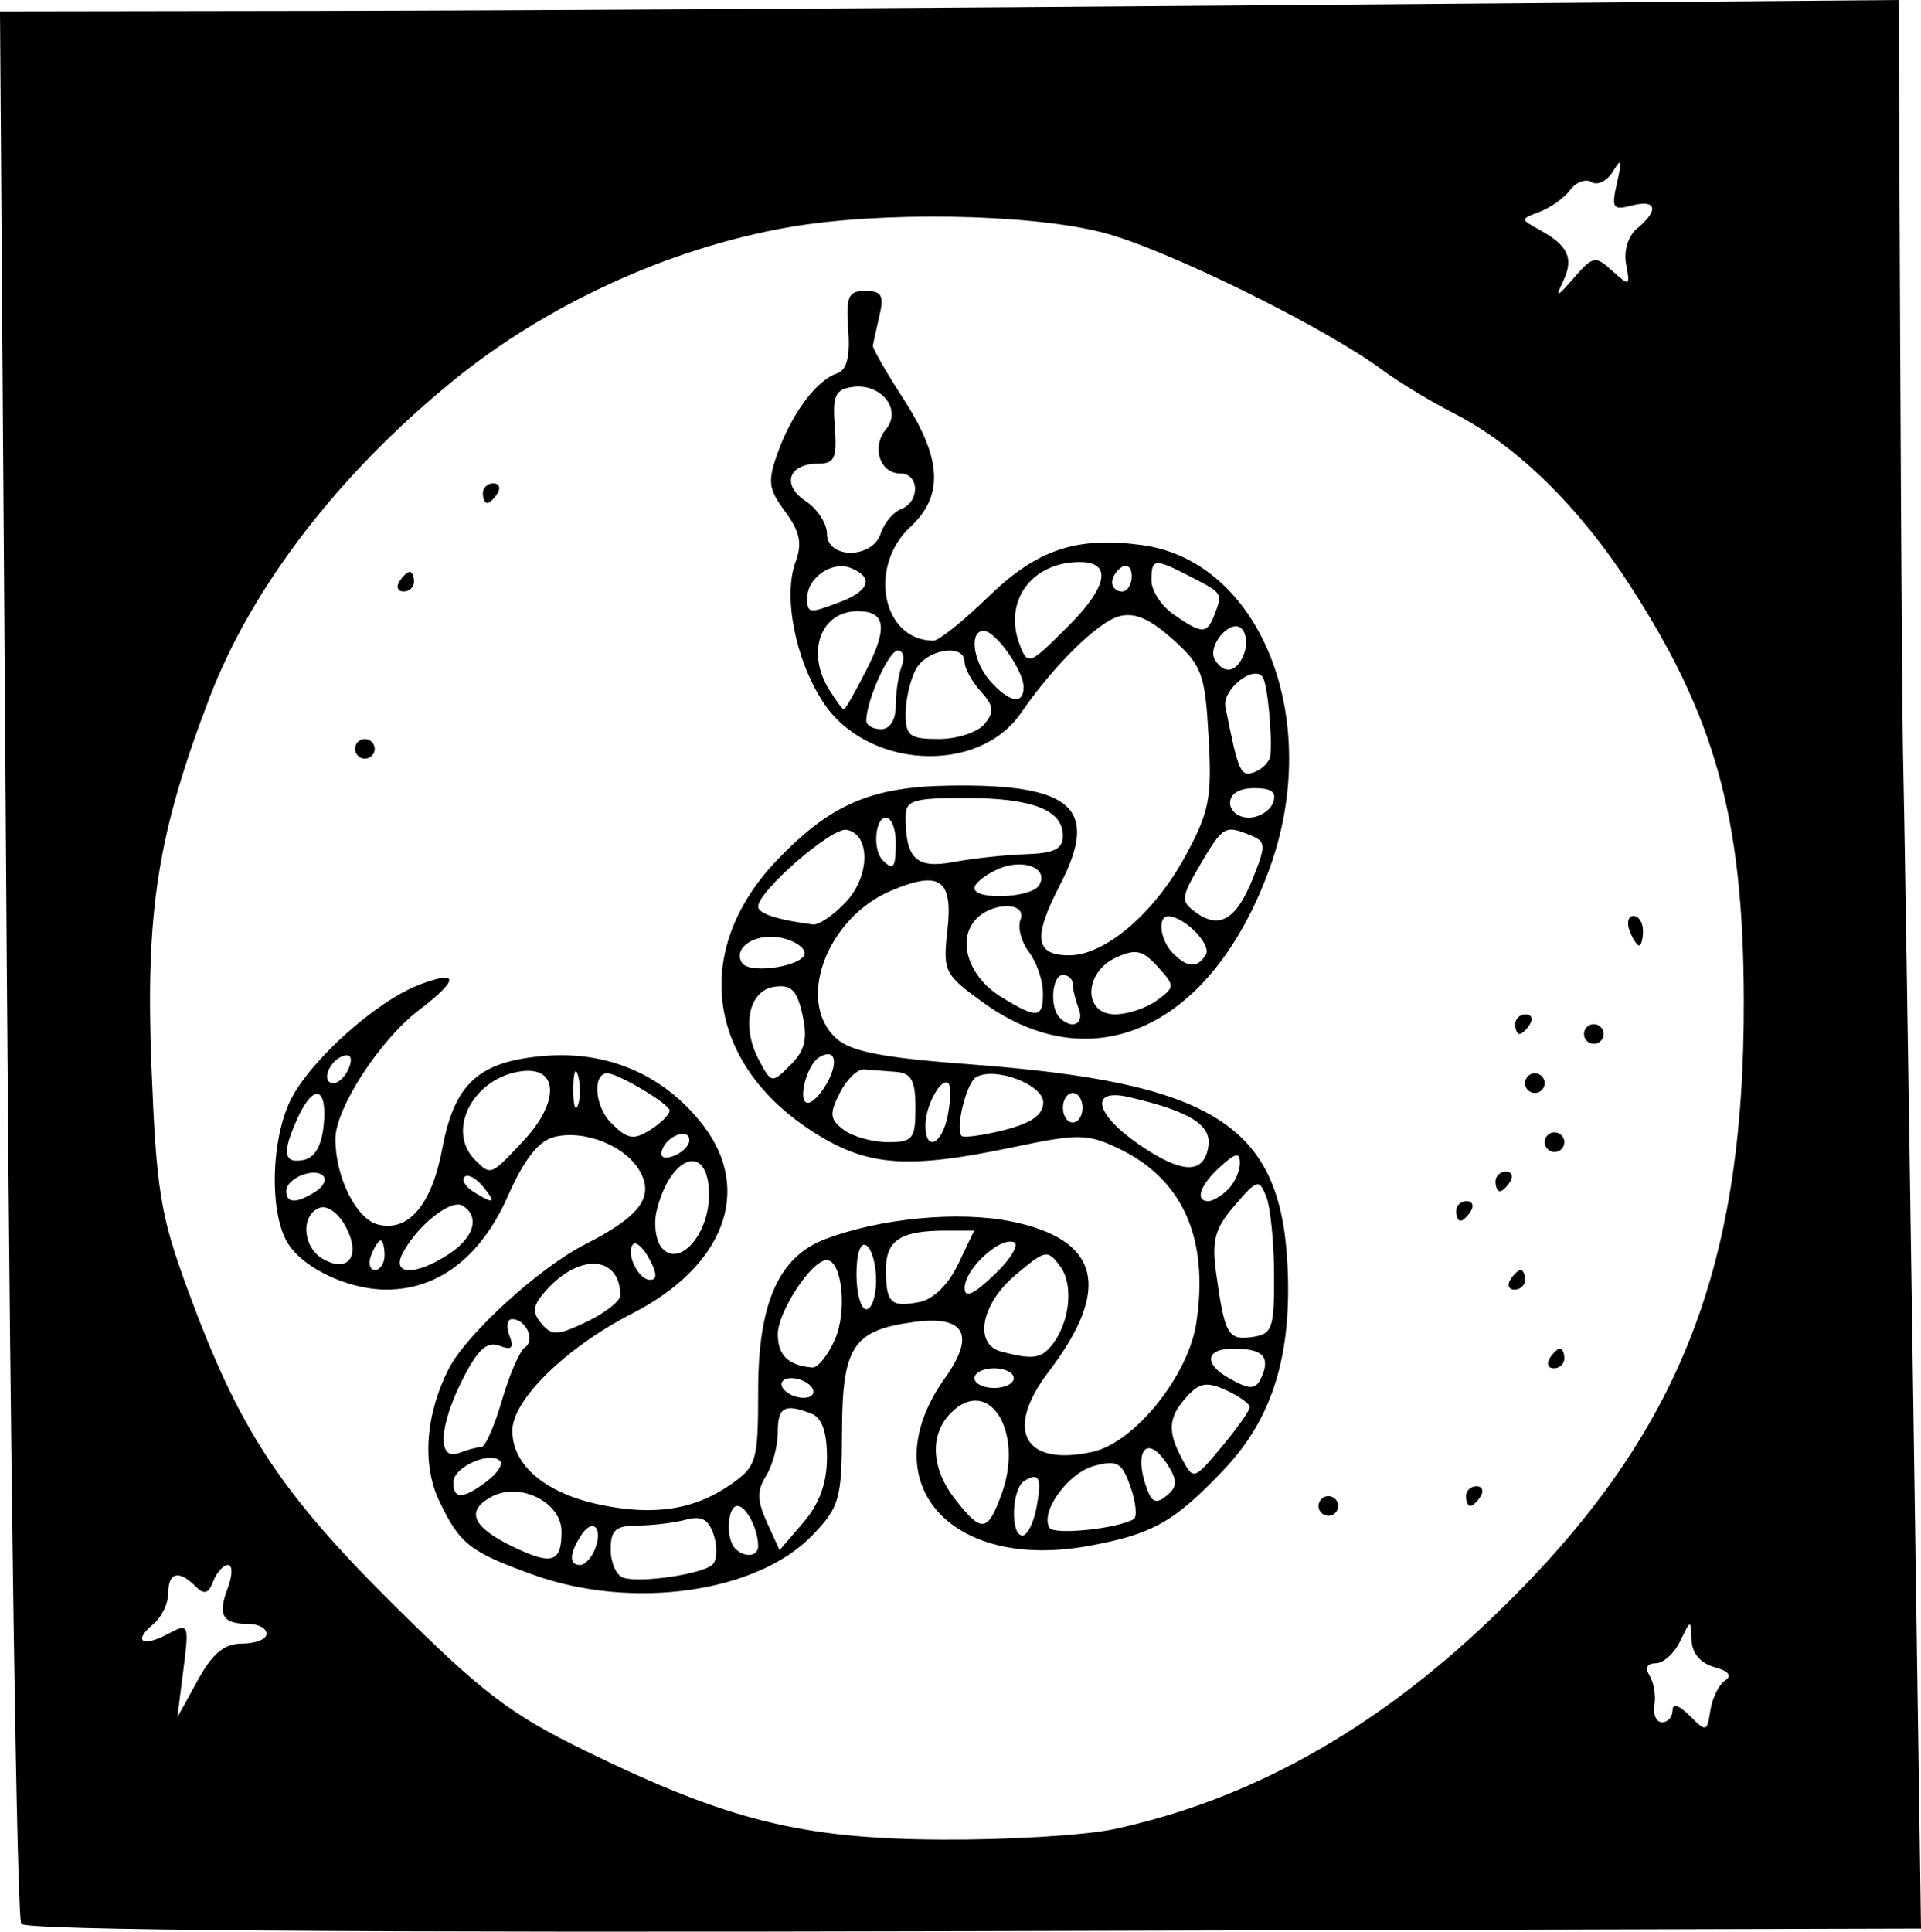 <?xml version="1.0" encoding="UTF-8" standalone="no"?>
<!-- Created with Inkscape (http://www.inkscape.org/) -->

<svg
   xmlns:dc="http://purl.org/dc/elements/1.1/"
   xmlns:cc="http://creativecommons.org/ns#"
   xmlns:rdf="http://www.w3.org/1999/02/22-rdf-syntax-ns#"
   xmlns:svg="http://www.w3.org/2000/svg"
   xmlns="http://www.w3.org/2000/svg"
   xmlns:sodipodi="http://sodipodi.sourceforge.net/DTD/sodipodi-0.dtd"
   xmlns:inkscape="http://www.inkscape.org/namespaces/inkscape"
   width="55.143mm"
   height="55.442mm"
   viewBox="0 0 195.39 196.449"
   id="svg2"
   version="1.1"
   inkscape:version="0.91 r13725"
   sodipodi:docname="rounded_snake.svg">
  <defs
     id="defs4" />
  <sodipodi:namedview
     id="base"
     pagecolor="#ffffff"
     bordercolor="#666666"
     borderopacity="1.0"
     inkscape:pageopacity="0.0"
     inkscape:pageshadow="2"
     inkscape:zoom="1.4"
     inkscape:cx="-72.042094"
     inkscape:cy="87.004583"
     inkscape:document-units="px"
     inkscape:current-layer="layer1"
     showgrid="false"
     inkscape:window-width="1366"
     inkscape:window-height="744"
     inkscape:window-x="0"
     inkscape:window-y="24"
     inkscape:window-maximized="1"
     fit-margin-top="0"
     fit-margin-left="0"
     fit-margin-right="0"
     fit-margin-bottom="0" />
  <g
     inkscape:label="Layer 1"
     inkscape:groupmode="layer"
     id="layer1"
     transform="translate(-315.562,-391.151)">
    <path
       style="fill:#000000"
       d="m 317.724,586.808 c -0.43,-0.55 -1.093,-44.538 -1.472,-97.75 l -0.69,-96.75 33.308,-0.051 c 18.319,-0.028 61.77,-0.289 96.558,-0.579 l 63.25,-0.527 0.167,36.829 c 0.092,20.256 0.226,38.629 0.298,40.829 0.072,2.2 0.509,29.758 0.971,61.24 l 0.839,57.24 -96.222,0.26 c -63.271,0.171 -96.49,-0.083 -97.005,-0.74 z m 111.115,-9.628 c 13.796,-2.959 26.507,-10.041 38.355,-21.372 18.878,-18.054 25.816,-35.036 25.737,-63 -0.052,-18.404 -2.878,-28.674 -11.601,-42.158 -5.158,-7.974 -11.559,-14.235 -17.803,-17.416 -2.392,-1.218 -5.699,-3.219 -7.349,-4.445 -5.925,-4.404 -22.125,-12.369 -28.453,-13.989 -7.554,-1.934 -22.699,-2.175 -32.098,-0.51 -12.033,2.131 -24.45,7.822 -33.949,15.56 -11.696,9.527 -20.497,20.981 -24.818,32.297 -5.277,13.819 -6.516,21.719 -5.891,37.558 0.494,12.514 0.907,15.059 3.672,22.578 5.235,14.237 9.363,20.555 20.939,32.051 9.07,9.007 11.897,11.158 19.599,14.916 14.435,7.043 21.959,8.912 36.201,8.991 6.71,0.037 14.568,-0.44 17.461,-1.06 z m -59.013,-25.869 c -6.498,-2.338 -7.508,-3.131 -9.603,-7.547 -1.757,-3.703 -1.374,-8.829 1.007,-13.456 1.788,-3.476 9.192,-10.234 13.759,-12.559 5.618,-2.86 7.106,-4.791 5.706,-7.406 -1.4,-2.616 -5.647,-4.346 -8.754,-3.566 -1.604,0.403 -3.051,2.251 -4.723,6.03 -2.724,6.16 -7.053,9.491 -12.342,9.497 -4.011,0.005 -8.768,-2.319 -10.191,-4.979 -1.715,-3.204 -1.519,-10.239 0.396,-14.223 1.928,-4.012 8.745,-10.14 13.138,-11.811 4.06,-1.544 4.05,-0.537 -0.026,2.572 -4.003,3.053 -8.516,10.013 -8.516,13.133 0,3.857 2.111,8.107 4.313,8.683 3.109,0.813 5.491,-1.998 6.565,-7.75 1.233,-6.6 3.71,-8.84 10.388,-9.394 6.508,-0.54 12.276,1.995 16.176,7.107 5.022,6.585 2.087,14.312 -7.254,19.094 -6.728,3.444 -12.188,8.783 -12.188,11.917 0,3.516 3.346,6.351 8.879,7.521 5.527,1.169 9.649,0.529 13.371,-2.078 2.594,-1.816 2.75,-2.363 2.754,-9.608 0.004,-8.773 2.089,-13.498 6.747,-15.289 5.605,-2.155 13.634,-2.923 19.027,-1.82 8.983,1.838 10.216,6.825 3.776,15.269 -4.552,5.968 -2.519,9.688 4.457,8.156 4.28,-0.94 9.754,-7.742 10.561,-13.123 1.296,-8.641 -1.392,-14.639 -7.955,-17.753 -3.126,-1.484 -4.088,-1.495 -10.593,-0.127 -10.841,2.28 -14.869,1.988 -20.33,-1.474 -10.987,-6.968 -12.547,-18.567 -3.73,-27.743 5.473,-5.696 9.587,-7.445 17.739,-7.542 12.31,-0.147 15.022,2.336 11.013,10.08 -2.794,5.398 -2.562,7.184 0.934,7.184 3.636,0 8.636,-4.273 11.797,-10.08 2.448,-4.498 2.723,-5.905 2.372,-12.121 -0.365,-6.457 -0.666,-7.273 -3.675,-9.962 -2.359,-2.108 -3.89,-2.754 -5.461,-2.306 -2.192,0.626 -6.653,5.03 -9.954,9.827 -4.358,6.334 -15.736,5.683 -20.155,-1.153 -2.807,-4.343 -4.052,-10.739 -2.766,-14.215 0.695,-1.878 0.447,-3.079 -1.055,-5.111 -1.726,-2.334 -1.814,-3.068 -0.73,-6.067 1.434,-3.966 3.933,-7.298 5.987,-7.983 1.001,-0.334 1.353,-1.689 1.154,-4.441 -0.246,-3.405 -0.002,-3.961 1.74,-3.961 1.658,0 1.919,0.46 1.433,2.536 -0.326,1.395 -0.626,2.761 -0.665,3.036 -0.039,0.275 1.368,2.726 3.128,5.446 3.891,6.014 4.096,9.819 0.7,12.967 -4.384,4.063 -2.863,11.588 2.342,11.588 0.536,0 3.036,-2.004 5.556,-4.453 4.947,-4.808 8.965,-6.164 15.618,-5.272 12.138,1.628 18.507,17.797 12.98,32.953 -5.869,16.095 -17.908,21.689 -29.15,13.545 -3.902,-2.827 -4.064,-3.155 -3.595,-7.309 0.583,-5.173 -0.739,-6.123 -5.658,-4.068 -6.607,2.76 -9.805,11.291 -5.644,15.057 1.477,1.337 4.744,1.972 13.509,2.626 24.858,1.855 31.661,6.14 32.381,20.396 0.465,9.204 -1.525,15.623 -6.454,20.823 -5.04,5.316 -7.231,6.557 -13.685,7.75 -14.279,2.64 -22.191,-6.526 -14.707,-17.037 3.147,-4.42 2.049,-6.414 -3.148,-5.717 -6.206,0.832 -7.288,2.481 -7.318,11.15 -0.024,6.847 -0.256,7.664 -2.986,10.514 -5.612,5.858 -18.318,7.669 -28.391,4.046 z m 18.2,-1.033 c 0.467,-0.423 0.536,-1.756 0.154,-2.961 -0.524,-1.649 -1.229,-2.049 -2.849,-1.614 -1.184,0.318 -3.391,0.584 -4.904,0.591 -2.238,0.011 -2.75,0.464 -2.75,2.43 0,1.329 0.562,2.619 1.25,2.866 1.64,0.59 8.014,-0.329 9.099,-1.312 z m -15.349,-3.369 c 0,-2.981 -4.23,-5.084 -7.118,-3.538 -2.676,1.432 -1.963,3.087 2.191,5.085 3.97,1.909 4.927,1.609 4.927,-1.547 z m 3.417,1.755 c 0.837,-2.182 -0.274,-3.196 -1.456,-1.328 -1.183,1.87 -1.208,2.971 -0.068,2.971 0.491,0 1.177,-0.739 1.524,-1.643 z m 16.583,-0.275 c 0,-1.73 -1.214,-4.082 -2.107,-4.082 -1.036,0 -1.211,3.349 -0.226,4.333 0.965,0.965 2.333,0.818 2.333,-0.252 z m 7,-9.031 c 0,-2.577 -0.52,-4.037 -1.582,-4.444 -2.745,-1.053 -3.418,-0.678 -3.418,1.907 0,1.382 -0.537,3.374 -1.194,4.426 -0.933,1.494 -0.913,2.529 0.09,4.732 l 1.285,2.82 2.41,-2.801 c 1.641,-1.908 2.41,-4.026 2.41,-6.639 z m 21.295,5.199 c 0.596,-3.104 0.314,-3.745 -1.229,-2.791 -1.282,0.792 -1.439,5.541 -0.183,5.541 0.486,0 1.121,-1.238 1.412,-2.75 z m 9.895,1.097 c 0.38,-0.215 0.239,-1.684 -0.312,-3.266 -0.874,-2.506 -1.347,-2.783 -3.69,-2.158 -2.666,0.711 -5.542,4.695 -4.549,6.302 0.464,0.751 6.828,0.097 8.551,-0.878 z m -13.413,-2.606 c 2.284,-6.315 -1.318,-12.057 -5.156,-8.219 -2.212,2.212 -2.035,5.682 0.451,8.844 2.675,3.401 3.278,3.321 4.704,-0.625 z m 16.938,-2.826 c -2.135,-3.418 -3.67,-1.568 -2.098,2.529 0.467,1.217 0.942,1.337 1.955,0.497 1.058,-0.878 1.088,-1.512 0.143,-3.026 z m -69.288,1.564 c 1.06,-0.802 1.656,-1.729 1.325,-2.059 -1.036,-1.036 -4.752,0.645 -4.752,2.148 0,1.798 0.966,1.773 3.427,-0.089 z m 77.573,-7.53 c 0,-0.345 -1.082,-1.12 -2.404,-1.723 -1.956,-0.891 -2.702,-0.767 -4,0.668 -1.894,2.093 -1.993,3.496 -0.45,6.378 1.126,2.103 1.196,2.081 4,-1.278 1.57,-1.88 2.854,-3.701 2.854,-4.046 z m -78.137,4.052 c 0.385,0 1.322,-2.138 2.082,-4.75 0.76,-2.612 1.816,-5.037 2.346,-5.388 1.08,-0.715 0.09,-2.862 -1.319,-2.862 -0.5,0 -0.621,0.753 -0.267,1.674 0.486,1.267 0.236,1.518 -1.028,1.033 -1.239,-0.475 -2.188,0.374 -3.674,3.287 -2.48,4.861 -2.68,8.481 -0.422,7.614 0.87,-0.334 1.897,-0.607 2.282,-0.607 z m 33.637,-6 c -0.34,-0.55 -1.293,-1 -2.118,-1 -0.825,0 -1.222,0.45 -0.882,1 0.34,0.55 1.293,1 2.118,1 0.825,0 1.222,-0.45 0.882,-1 z m 20.5,-1 c 0,-0.55 -0.9,-1 -2,-1 -1.1,0 -2,0.45 -2,1 0,0.55 0.9,1 2,1 1.1,0 2,-0.45 2,-1 z m 25.324,-0.402 c 0.71,-1.851 -0.149,-2.598 -2.991,-2.598 -2.756,0 -3.052,1.482 -0.583,2.92 2.363,1.376 2.942,1.324 3.574,-0.322 z m -43.526,-3.504 c 1.277,-2.884 0.74,-8.093 -0.834,-8.093 -1.514,0 -4.964,5.248 -4.964,7.552 0,2.128 1.095,3.18 3.506,3.37 0.553,0.043 1.585,-1.229 2.292,-2.828 z m 21.999,0.651 c 1.887,-2.274 2.34,-6.178 0.94,-8.092 -1.294,-1.767 -1.49,-1.731 -4.545,0.839 -3.546,2.984 -4.3,7.072 -1.442,7.819 3.106,0.812 3.986,0.713 5.047,-0.566 z m -43.812,-5.18 c -0.058,-4.007 -4.097,-4.308 -7.491,-0.558 -1.417,1.565 -1.527,2.248 -0.554,3.421 1.065,1.283 1.642,1.262 4.638,-0.166 1.882,-0.897 3.415,-2.111 3.407,-2.697 z m 66.494,-2.065 c -0.012,-3.3 -0.37,-6.878 -0.796,-7.951 -0.728,-1.834 -0.92,-1.78 -3.217,0.893 -2.026,2.357 -2.346,3.546 -1.871,6.951 0.861,6.176 1.201,6.775 3.651,6.427 2.056,-0.292 2.253,-0.848 2.233,-6.32 z m -40.478,0.559 c 0,-1.618 -0.45,-3.219 -1,-3.559 -0.595,-0.368 -1,0.823 -1,2.941 0,1.957 0.45,3.559 1,3.559 0.55,0 1,-1.323 1,-2.941 z m 8.341,-1.648 1.626,-3.411 -2.902,0 c -4.567,0 -6.066,0.973 -6.066,3.94 0,3.419 0.472,3.883 3.381,3.327 1.431,-0.273 2.963,-1.766 3.96,-3.857 z m 5.65,-2.247 c -1.497,-0.499 -4.991,2.776 -4.991,4.678 0,1.072 0.915,0.656 3.049,-1.389 1.677,-1.606 2.551,-3.087 1.942,-3.29 z m -37.037,1.751 c -0.614,-1.147 -1.36,-1.842 -1.659,-1.543 -0.824,0.824 0.496,3.629 1.708,3.629 0.74,0 0.724,-0.639 -0.05,-2.086 z m -30.901,-3.314 c -0.752,-1.405 -1.889,-2.217 -2.68,-1.913 -1.943,0.746 -1.706,4.026 0.376,5.201 2.596,1.465 3.872,-0.357 2.304,-3.288 z m 3.946,2.9 c 0,-0.825 -0.177,-1.5 -0.393,-1.5 -0.216,0 -0.652,0.675 -0.969,1.5 -0.317,0.825 -0.14,1.5 0.393,1.5 0.533,0 0.969,-0.675 0.969,-1.5 z m 6.535,-0.115 c 2.59,-1.697 3.194,-3.817 1.402,-4.924 -1.157,-0.715 -4.559,1.965 -6.065,4.778 -1.236,2.31 1.242,2.387 4.663,0.146 z m 26.465,-6.04 c 0,-5.316 -3.9,-4.139 -5.314,1.603 -0.331,1.346 -0.107,3.045 0.499,3.775 1.752,2.111 4.815,-1.311 4.815,-5.378 z m -40.029,-0.306 c 0.809,-0.512 1.166,-1.235 0.793,-1.608 -0.915,-0.915 -3.764,0.249 -3.764,1.538 0,1.27 1.035,1.295 2.971,0.07 z m 17.009,-0.563 c -0.696,-0.838 -1.525,-1.264 -1.843,-0.946 -0.318,0.318 0.083,0.997 0.892,1.509 2.117,1.339 2.394,1.175 0.951,-0.563 z m 75.82,0.324 c 0.66,-0.66 1.2,-1.855 1.2,-2.655 0,-1.155 -0.412,-1.082 -2,0.355 -2.054,1.859 -2.617,3.5 -1.2,3.5 0.44,0 1.34,-0.54 2,-1.2 z m -71.652,-4.958 c 3.621,-3.876 3.571,-7.479 -0.098,-7.069 -4.939,0.552 -7.87,6.007 -4.85,9.027 1.621,1.621 1.594,1.632 4.948,-1.958 z m 69.653,0.54 c 0.309,-2.151 -1.921,-3.523 -8.051,-4.956 -4.092,-0.957 -3.542,1.694 1,4.819 4.387,3.018 6.631,3.062 7.051,0.137 z m -89.988,-2.14 c 0.375,-3.875 -1.036,-4.244 -2.653,-0.695 -1.609,3.531 -1.453,4.655 0.589,4.268 1.153,-0.218 1.857,-1.438 2.063,-3.573 z m 37.187,1.568 c 0,-1.314 -2.273,-0.491 -2.771,1.004 -0.244,0.731 0.214,0.954 1.188,0.581 0.871,-0.334 1.584,-1.047 1.584,-1.584 z m -2,-3.025 c 0,-0.657 -5.243,-3.785 -6.343,-3.785 -1.534,0 -1.285,3.372 0.371,5.028 1.674,1.674 2.293,1.788 3.977,0.737 1.097,-0.685 1.995,-1.576 1.995,-1.98 z m 25,-0.285 c 0,-2.783 -0.41,-3.531 -2,-3.65 -1.1,-0.083 -2.549,-0.195 -3.22,-0.25 -0.671,-0.055 -1.788,1.025 -2.482,2.4 -1.075,2.129 -1.014,2.685 0.412,3.75 0.92,0.688 2.938,1.25 4.482,1.25 2.543,0 2.809,-0.331 2.809,-3.5 z m 3.295,0.75 c 0.291,-1.512 0.319,-2.962 0.062,-3.221 -0.699,-0.707 -2.325,2.222 -2.342,4.221 -0.024,2.783 1.698,2.027 2.28,-1 z m 9.705,-1.292 c 0,-1.831 -5.006,-3.69 -6.856,-2.547 -0.976,0.603 -2.119,5.281 -1.453,5.947 0.223,0.223 2.183,-0.046 4.357,-0.598 2.766,-0.702 3.952,-1.543 3.952,-2.802 z m 4,0.542 c 0,-0.825 -0.45,-1.5 -1,-1.5 -0.55,0 -1,0.675 -1,1.5 0,0.825 0.45,1.5 1,1.5 0.55,0 1,-0.675 1,-1.5 z m -51.307,-3.231 c -0.254,-0.973 -0.478,-0.419 -0.498,1.231 -0.02,1.65 0.187,2.446 0.461,1.769 0.274,-0.677 0.291,-2.027 0.037,-3 z m 25.353,0.645 c 1.178,-2.201 0.733,-3.513 -0.859,-2.53 -1.283,0.793 -2.218,4.616 -1.129,4.616 0.479,0 1.373,-0.939 1.987,-2.086 z m -48.652,-1.498 c 0.374,-0.974 0.15,-1.431 -0.581,-1.188 -1.495,0.498 -2.318,2.771 -1.004,2.771 0.537,0 1.25,-0.713 1.584,-1.584 z m 46.119,-5.357 c -0.553,-2.519 -1.143,-3.111 -2.855,-2.867 -2.626,0.374 -3.394,4.063 -1.559,7.491 1.258,2.351 1.304,2.358 3.194,0.468 1.47,-1.47 1.755,-2.659 1.22,-5.092 z m 28.094,-0.641 c -0.334,-0.87 -0.607,-1.995 -0.607,-2.5 0,-0.505 -0.45,-0.918 -1,-0.918 -1.117,0 -1.371,3.296 -0.333,4.333 1.266,1.266 2.546,0.662 1.94,-0.915 z m -3.639,-1.668 c -0.018,-1.238 -0.662,-3.081 -1.431,-4.097 -0.77,-1.016 -1.157,-2.478 -0.861,-3.25 0.736,-1.918 -3.06,-1.85 -4.665,0.084 -1.782,2.148 -0.528,5.744 2.699,7.736 3.684,2.275 4.297,2.207 4.259,-0.473 z m 11.577,0.84 c 1.871,-1.368 1.874,-1.469 0.095,-3.435 -1.526,-1.686 -2.236,-1.842 -4.237,-0.93 -3.293,1.501 -3.364,5.774 -0.095,5.774 1.27,0 3.176,-0.634 4.237,-1.41 z m -35.831,-4.96 c -0.204,-0.622 -1.401,-1.281 -2.659,-1.465 -2.494,-0.365 -4.62,1.113 -3.713,2.581 0.807,1.305 6.822,0.252 6.372,-1.116 z m 40.826,0.303 c 0.617,-0.999 -2.135,-3.831 -3.791,-3.902 -1.175,-0.05 -0.878,2.44 0.45,3.768 1.482,1.482 2.483,1.522 3.341,0.133 z m -36.633,-5.336 c 2.49,-2.65 2.541,-6.897 0.089,-7.363 -1.487,-0.283 -8.997,6.236 -8.997,7.81 0,0.714 2,1.367 5.576,1.819 0.592,0.075 2.091,-0.945 3.332,-2.266 z m 41.413,-2.426 c 1.334,-3.324 1.317,-3.736 -0.174,-4.352 -2.661,-1.098 -2.848,-0.993 -5.133,2.881 -2.024,3.431 -2.061,3.791 -0.502,4.931 2.41,1.762 4.123,0.742 5.809,-3.46 z m -21.752,0.716 c 1.084,-1.754 -1.647,-2.81 -4.227,-1.634 -1.288,0.587 -2.342,1.445 -2.342,1.907 0,1.254 5.774,1.014 6.569,-0.272 z m -14.569,-4.388 c 0,-1.375 -0.45,-2.5 -1,-2.5 -1.117,0 -1.371,3.296 -0.333,4.333 1.102,1.102 1.333,0.785 1.333,-1.833 z m 13.25,1.217 c 2.871,-0.091 3.75,-0.533 3.75,-1.883 0,-2.621 -3.143,-3.834 -9.934,-3.834 -5.313,0 -6.066,0.238 -6.066,1.918 0,4.286 1.086,5.305 4.893,4.593 1.984,-0.371 5.295,-0.728 7.357,-0.794 z m 25.112,-5.217 c 0.416,-1.084 -0.11,-1.5 -1.893,-1.5 -1.528,0 -2.469,0.572 -2.469,1.5 0,0.825 0.852,1.5 1.893,1.5 1.041,0 2.152,-0.675 2.469,-1.5 z m -0.256,-4.857 c 0.193,-2.083 -0.296,-7.131 -0.766,-7.896 -0.853,-1.391 -4.164,1.207 -3.81,2.99 1.327,6.694 1.543,7.172 2.98,6.621 0.819,-0.314 1.537,-1.086 1.596,-1.715 z m -29.09,-3.162 c 1.028,-1.238 0.958,-1.853 -0.378,-3.329 -0.901,-0.995 -1.638,-2.337 -1.638,-2.981 0,-1.919 -3.846,-1.328 -4.965,0.763 -0.569,1.064 -1.035,3.089 -1.035,4.5 0,2.248 0.418,2.566 3.378,2.566 1.858,0 3.945,-0.683 4.638,-1.519 z m -9.016,-1.899 c 0,-1.33 0.273,-3.13 0.607,-4 0.334,-0.87 0.153,-1.582 -0.402,-1.582 -0.918,0 -3.205,5.101 -3.205,7.149 0,0.468 0.675,0.851 1.5,0.851 0.92,0 1.5,-0.935 1.5,-2.418 z m -2.982,-3.616 c 2.19,-4.292 1.944,-5.966 -0.877,-5.966 -3.792,0 -5.301,4.169 -2.9,8.014 0.682,1.093 1.348,1.986 1.48,1.986 0.132,0 1.165,-1.815 2.297,-4.034 z m 15.982,1.757 c 0,-1.689 -2.859,-5.723 -4.057,-5.723 -1.522,0 -1.083,3.188 0.712,5.171 1.93,2.133 3.345,2.366 3.345,0.551 z m 22.426,-3.39 c 0.352,-0.917 0.246,-2.061 -0.235,-2.542 -1.118,-1.118 -3.587,1.758 -2.717,3.166 0.952,1.54 2.226,1.271 2.953,-0.623 z m -17.892,-2.799 c 4.035,-4.035 4.49,-6.533 1.189,-6.533 -4.913,0 -7.814,3.993 -6.116,8.418 0.82,2.137 0.957,2.084 4.926,-1.885 z m 14.86,-1.115 c 0.868,-2.263 0.896,-2.218 -2.343,-3.893 -3.76,-1.944 -4.05,-1.919 -4.05,0.352 0,1.033 1.012,2.584 2.25,3.448 2.88,2.009 3.403,2.021 4.143,0.093 z m -37.958,-1.393 c 2.929,-1.114 3.314,-2.523 0.938,-3.435 -1.875,-0.72 -4.373,1.013 -4.373,3.033 0,1.641 0.136,1.657 3.435,0.402 z m 29.565,-2.584 c 0,-0.857 -0.45,-1.281 -1,-0.941 -0.55,0.34 -1,1.041 -1,1.559 0,0.518 0.45,0.941 1,0.941 0.55,0 1,-0.702 1,-1.559 z m -25.529,-4.349 c 0.333,-1.049 1.263,-2.16 2.067,-2.469 1.938,-0.744 1.882,-3.624 -0.07,-3.624 -2.094,0 -2.965,-2.697 -1.458,-4.513 1.654,-1.992 -0.51,-4.702 -3.423,-4.286 -1.756,0.251 -2.041,0.893 -1.794,4.048 0.248,3.172 -0.013,3.75 -1.691,3.75 -3.026,0 -3.748,2.159 -1.273,3.803 1.194,0.793 2.171,2.286 2.171,3.319 0,2.605 4.642,2.58 5.471,-0.03 z m 44.529,98.908 c 0,-0.55 0.45,-1 1,-1 0.55,0 1,0.45 1,1 0,0.55 -0.45,1 -1,1 -0.55,0 -1,-0.45 -1,-1 z m 15,-1 c 0,-0.55 0.477,-1 1.059,-1 0.582,0 0.781,0.45 0.441,1 -0.34,0.55 -0.816,1 -1.059,1 -0.243,0 -0.441,-0.45 -0.441,-1 z m 8.5,-14 c 0.34,-0.55 0.816,-1 1.059,-1 0.243,0 0.441,0.45 0.441,1 0,0.55 -0.477,1 -1.059,1 -0.582,0 -0.781,-0.45 -0.441,-1 z m -4,-8 c 0.34,-0.55 0.816,-1 1.059,-1 0.243,0 0.441,0.45 0.441,1 0,0.55 -0.477,1 -1.059,1 -0.582,0 -0.781,-0.45 -0.441,-1 z m -5.5,-7 c 0,-0.55 0.477,-1 1.059,-1 0.582,0 0.781,0.45 0.441,1 -0.34,0.55 -0.816,1 -1.059,1 -0.243,0 -0.441,-0.45 -0.441,-1 z m 4,-3 c 0,-0.55 0.477,-1 1.059,-1 0.582,0 0.781,0.45 0.441,1 -0.34,0.55 -0.816,1 -1.059,1 -0.243,0 -0.441,-0.45 -0.441,-1 z m 5,-4 c 0,-0.55 0.45,-1 1,-1 0.55,0 1,0.45 1,1 0,0.55 -0.45,1 -1,1 -0.55,0 -1,-0.45 -1,-1 z m -2,-6 c 0,-0.55 0.45,-1 1,-1 0.55,0 1,0.45 1,1 0,0.55 -0.45,1 -1,1 -0.55,0 -1,-0.45 -1,-1 z m 6,-5 c 0,-0.55 0.45,-1 1,-1 0.55,0 1,0.45 1,1 0,0.55 -0.45,1 -1,1 -0.55,0 -1,-0.45 -1,-1 z m -7,-1 c 0,-0.55 0.477,-1 1.059,-1 0.582,0 0.781,0.45 0.441,1 -0.34,0.55 -0.816,1 -1.059,1 -0.243,0 -0.441,-0.45 -0.441,-1 z m 11.638,-9.5 c -0.317,-0.825 -0.14,-1.5 0.393,-1.5 0.533,0 0.969,0.675 0.969,1.5 0,0.825 -0.177,1.5 -0.393,1.5 -0.216,0 -0.652,-0.675 -0.969,-1.5 z m -129.638,-18.5 c 0,-0.55 0.45,-1 1,-1 0.55,0 1,0.45 1,1 0,0.55 -0.45,1 -1,1 -0.55,0 -1,-0.45 -1,-1 z m 4.5,-17 c 0.34,-0.55 0.816,-1 1.059,-1 0.243,0 0.441,0.45 0.441,1 0,0.55 -0.477,1 -1.059,1 -0.582,0 -0.781,-0.45 -0.441,-1 z m 8.5,-9 c 0,-0.55 0.477,-1 1.059,-1 0.582,0 0.781,0.45 0.441,1 -0.34,0.55 -0.816,1 -1.059,1 -0.243,0 -0.441,-0.45 -0.441,-1 z m 126.351,120.75 c 0.743,-0.485 0.355,-0.968 -1.101,-1.367 -1.403,-0.384 -2.275,-1.42 -2.318,-2.75 -0.067,-2.113 -0.078,-2.112 -1.153,0.117 -0.597,1.238 -1.718,2.25 -2.491,2.25 -0.876,0 -1.111,0.471 -0.622,1.25 0.431,0.688 0.655,2.038 0.496,3 -0.158,0.963 0.19,1.75 0.775,1.75 0.585,0 1.063,-0.546 1.063,-1.214 0,-0.743 0.679,-0.53 1.75,0.549 1.671,1.683 1.766,1.659 2.101,-0.536 0.193,-1.264 0.868,-2.636 1.5,-3.049 z m -150.827,-3.75 c 1.362,0 2.476,-0.45 2.476,-1 0,-0.55 -0.825,-1 -1.833,-1 -2.64,0 -3.161,-0.884 -2.128,-3.603 0.503,-1.323 0.522,-2.397 0.043,-2.397 -0.478,0 -1.156,0.75 -1.508,1.667 -0.488,1.271 -0.917,1.39 -1.807,0.5 -1.703,-1.703 -2.767,-1.43 -2.767,0.71 0,1.033 -0.686,2.447 -1.524,3.143 -2.104,1.746 -1.114,2.392 1.511,0.987 2.104,-1.126 2.143,-1.034 1.547,3.669 l -0.611,4.824 2.063,-3.75 c 1.523,-2.768 2.711,-3.75 4.539,-3.75 z M 479.565,418.707 c 1.751,1.585 1.824,1.549 1.399,-0.675 -0.265,-1.385 0.199,-2.884 1.132,-3.658 2.235,-1.855 1.96,-2.979 -0.567,-2.318 -1.929,0.504 -2.08,0.266 -1.486,-2.344 0.532,-2.338 0.451,-2.559 -0.414,-1.134 -0.591,0.974 -1.566,1.468 -2.165,1.097 -0.6,-0.371 -1.584,-0.015 -2.189,0.791 -0.604,0.806 -1.998,1.805 -3.098,2.22 -2,0.755 -2,0.755 0,1.853 2.896,1.589 3.489,2.892 2.374,5.214 -0.826,1.719 -0.648,1.665 1.09,-0.332 1.954,-2.245 2.186,-2.288 3.925,-0.714 z"
       id="path4865"
       inkscape:connector-curvature="0" />
  </g>
</svg>
